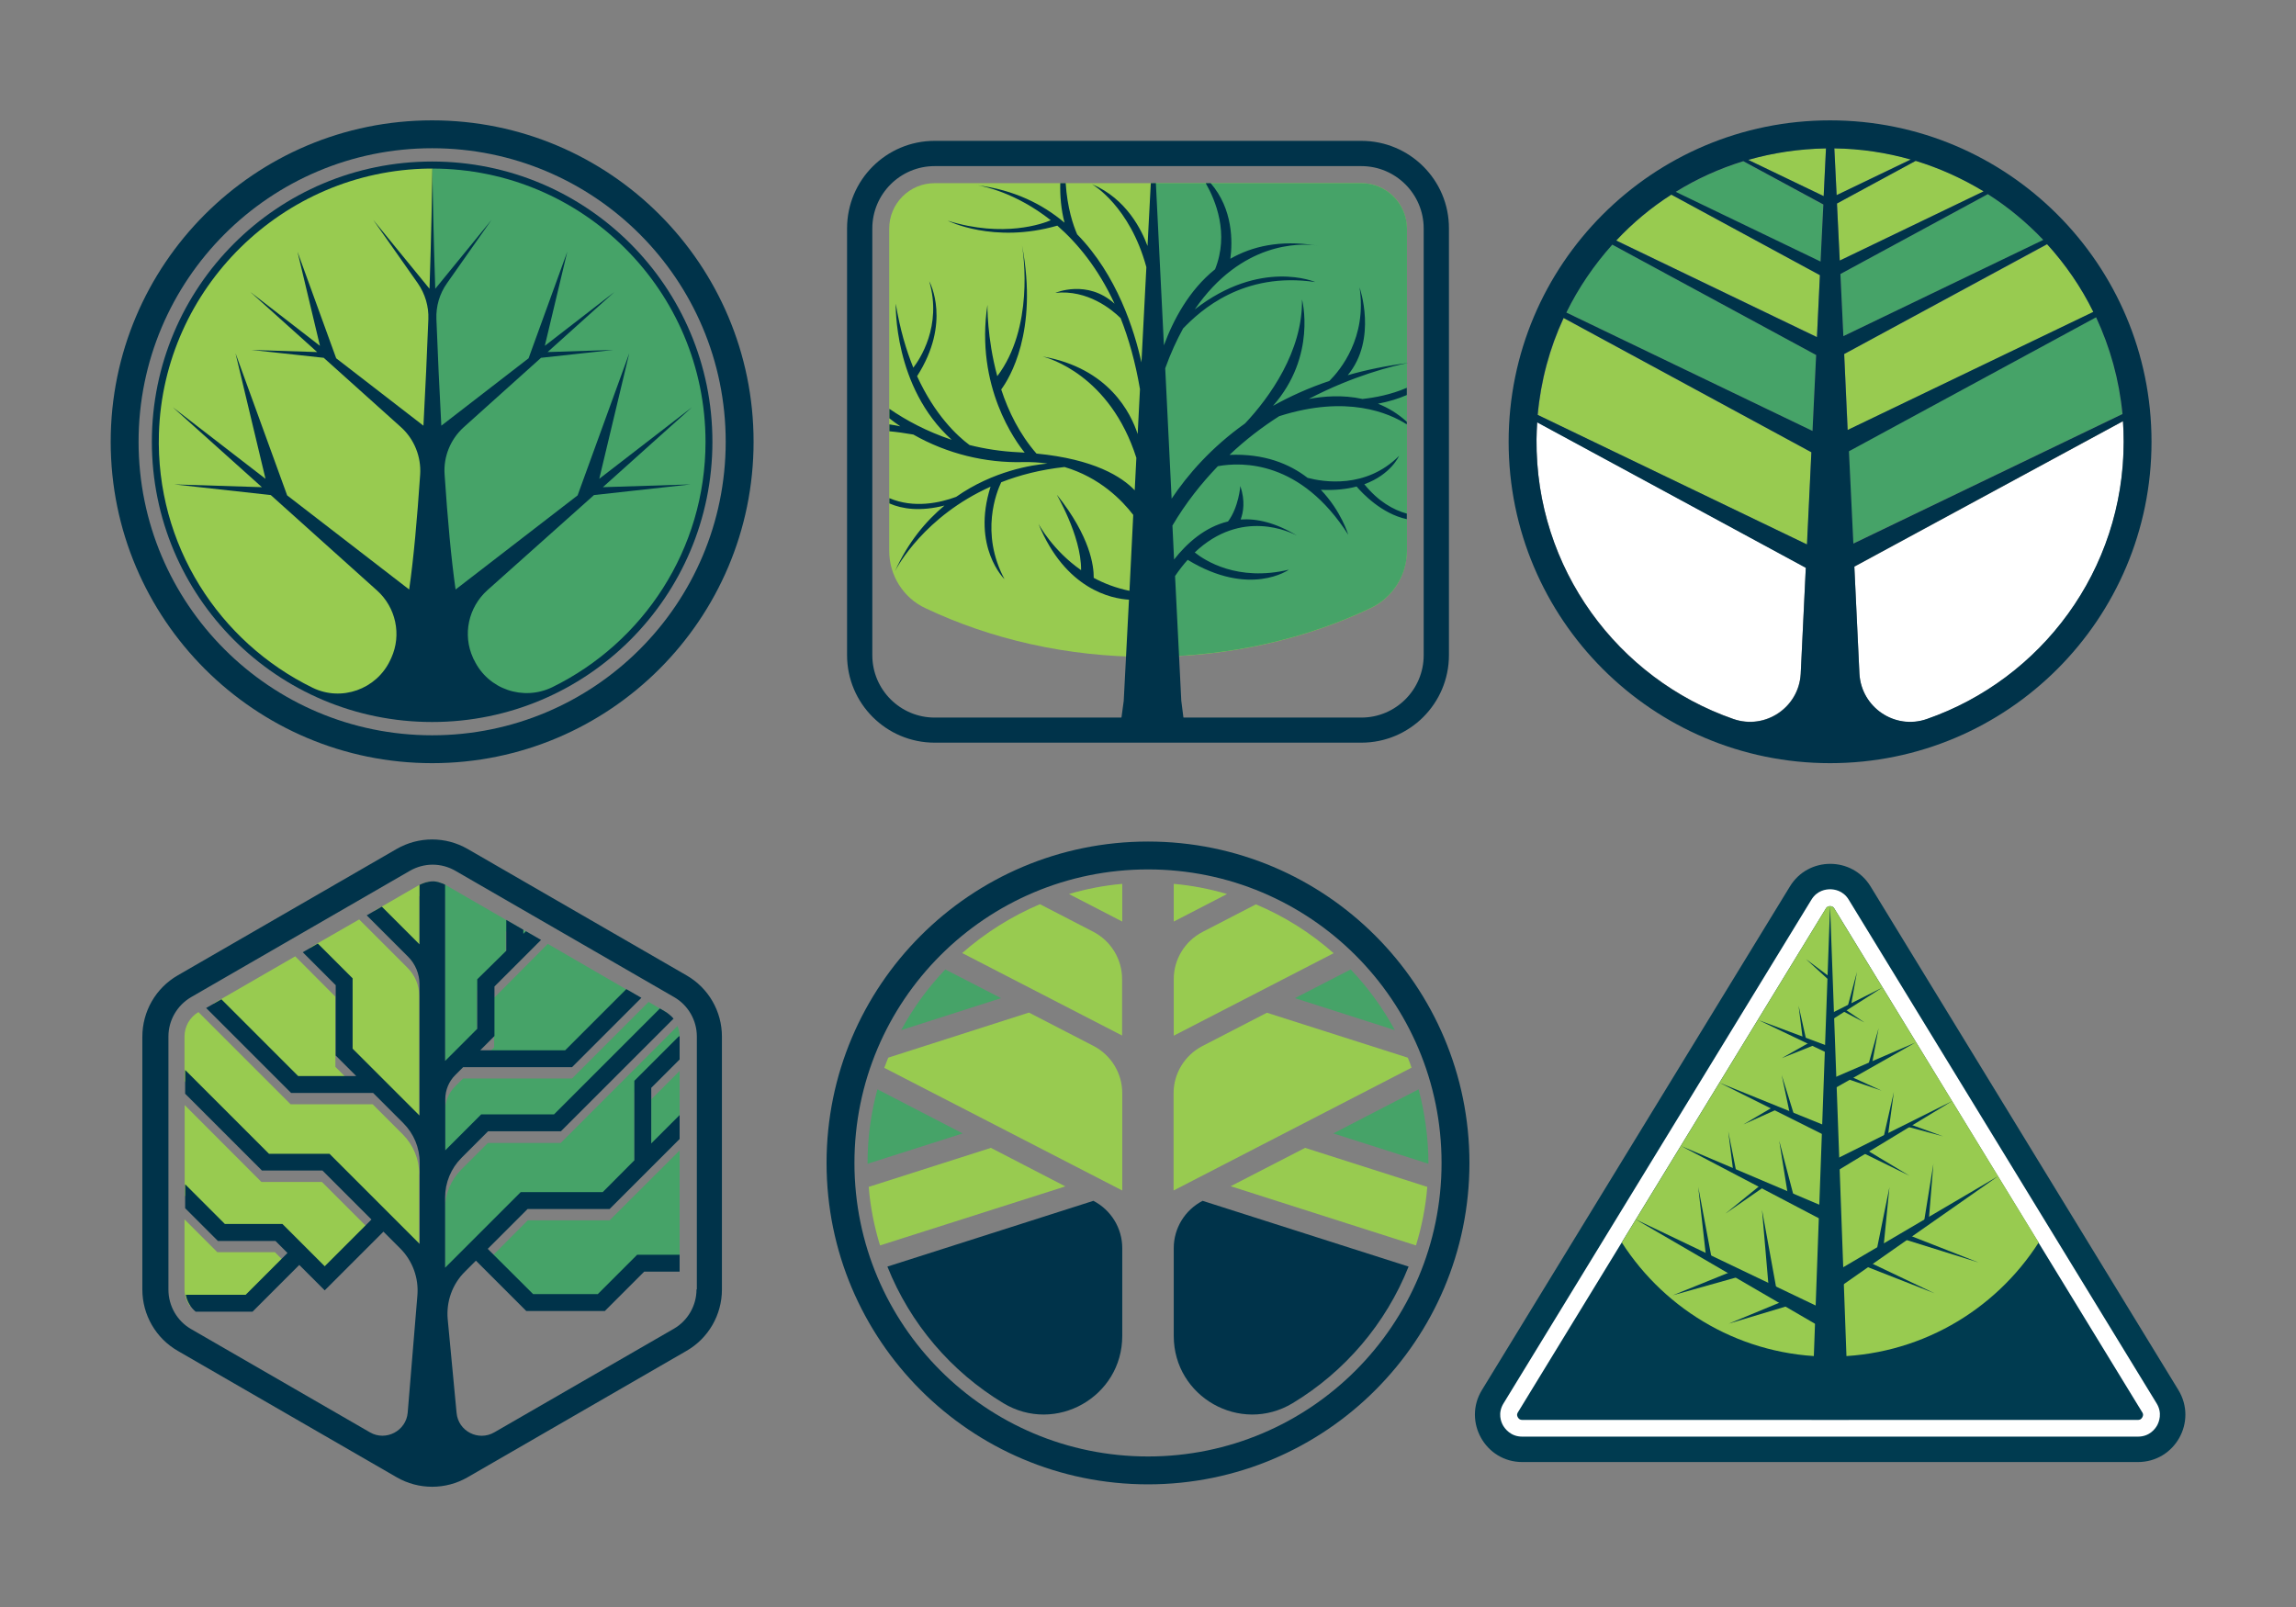 <?xml version="1.0" encoding="utf-8"?>
<!-- Generator: Adobe Illustrator 18.0.0, SVG Export Plug-In . SVG Version: 6.00 Build 0)  -->
<!DOCTYPE svg PUBLIC "-//W3C//DTD SVG 1.1//EN" "http://www.w3.org/Graphics/SVG/1.1/DTD/svg11.dtd">
<svg version="1.1" id="Layer_1" xmlns="http://www.w3.org/2000/svg" xmlns:xlink="http://www.w3.org/1999/xlink" x="0px" y="0px"
	 viewBox="0 0 1400 980" enable-background="new 0 0 1400 980" xml:space="preserve">
<rect x="0" y="0" width="1400" height="980" fill="#808080" stroke="none"/>
<g>
	<g>
		<path fill="#00334A" d="M700,513.2c-108.3,0-196,87.8-196,196s87.8,196,196,196s196-87.8,196-196S808.3,513.2,700,513.2z
			 M700,888.2c-98.9,0-179-80.1-179-179s80.1-179,179-179s179,80.1,179,179S798.9,888.2,700,888.2z"/>
		<g>
			<path fill="#46A368" d="M535,664.3c-3.9,14.3-6,29.4-6,44.9c0,0.2,0,0.3,0,0.5l58-18.5L535,664.3z"/>
			<path fill="#98CB50" d="M649.6,723.5L604.2,700l-74.5,23.8c1,12.3,3.4,24.3,6.9,35.7L649.6,723.5z"/>
			<path fill="#98CB50" d="M586.7,581.2l97.5,50.3v-34.5c0-12.1-6.8-23.2-17.6-28.8l-32.5-16.8C616.7,558.8,600.7,568.9,586.7,581.2
				z"/>
			<path fill="#46A368" d="M610.4,608.7l-34-17.5c-10.5,11-19.6,23.4-26.9,37L610.4,608.7z"/>
			<path fill="#00334A" d="M666.7,732.3l-125.6,40.1c13.9,34.9,38.9,64.1,70.7,83.3c31.8,19.2,72.5-3.8,72.5-41v-53.6
				C684.3,749,677.5,737.9,666.7,732.3L666.7,732.3z"/>
			<path fill="#98CB50" d="M684.3,562v-23c-11.2,1-22,3.1-32.5,6.2L684.3,562z"/>
			<path fill="#98CB50" d="M666.7,637.8l-39.3-20.3L541.6,645c-0.8,2-1.6,4.1-2.4,6.2L684.3,726v-59.4
				C684.3,654.5,677.5,643.4,666.7,637.8z"/>
		</g>
		<g>
			<path fill="#98CB50" d="M858.4,645l-85.9-27.4l-39.3,20.3c-10.8,5.6-17.6,16.7-17.6,28.8V726l145.1-74.9
				C860,649.1,859.3,647,858.4,645z"/>
			<path fill="#98CB50" d="M715.7,631.6l97.5-50.3c-14-12.4-30-22.5-47.4-29.8l-32.5,16.8c-10.8,5.6-17.6,16.7-17.6,28.8V631.6z"/>
			<path fill="#46A368" d="M850.5,628.2c-7.3-13.5-16.4-26-26.9-37l-34,17.5L850.5,628.2z"/>
			<path fill="#98CB50" d="M748.2,545.2c-10.5-3.1-21.3-5.2-32.5-6.2v23L748.2,545.2z"/>
			<path fill="#00334A" d="M733.3,732.3L733.3,732.3c-10.8,5.6-17.6,16.7-17.6,28.8v53.6c0,37.2,40.6,60.2,72.5,41
				c31.8-19.2,56.8-48.4,70.7-83.3L733.3,732.3z"/>
			<path fill="#98CB50" d="M870.3,723.8L795.8,700l-45.4,23.4l113,36.1C866.9,748.1,869.3,736.1,870.3,723.8z"/>
			<path fill="#46A368" d="M865,664.3l-52,26.9l58,18.5c0-0.2,0-0.3,0-0.5C870.9,693.7,868.8,678.6,865,664.3z"/>
		</g>
	</g>
	<g>
		<path fill="#00334A" d="M830.1,85.9H569.9c-29.5,0-53.4,23.9-53.4,53.4v260.2c0,29.5,23.9,53.4,53.4,53.4h260.2
			c29.5,0,53.4-23.9,53.4-53.4V139.3C883.6,109.8,859.6,85.9,830.1,85.9z M868.1,399.6c0,20.9-17,38-38,38H569.9
			c-20.9,0-38-17-38-38V139.3c0-20.9,17-38,38-38h260.2c20.9,0,38,17,38,38V399.6z"/>
		<path fill="#98CB50" d="M830.1,111.7H569.9c-15.3,0-27.7,12.4-27.7,27.7v196.5c0,15,8.6,28.7,22.1,35
			c39.9,18.9,86.2,29.7,135.7,29.7s95.8-10.8,135.7-29.7c13.5-6.4,22.1-20.1,22.1-35V139.3C857.8,124.1,845.4,111.7,830.1,111.7z"/>
		<path fill="#46A368" d="M830.1,111.7H702.7v288.8c48.5-0.4,93.9-11.1,133.1-29.7c13.5-6.4,22.1-20.1,22.1-35V139.3
			C857.8,124.1,845.4,111.7,830.1,111.7z"/>
		<g>
			<path fill="#00334A" d="M623,149.1C623,149.1,623,149,623,149.1C623,149.1,623,149.1,623,149.1z"/>
			<path fill="#00334A" d="M595.5,113c-0.1,0-0.1,0-0.1,0C595.4,112.9,595.5,112.9,595.5,113z"/>
			<path fill="#00334A" d="M801.8,149.5c0.8,0.1,1.5,0.2,2.3,0.4C804.1,149.9,803.3,149.7,801.8,149.5z"/>
			<path fill="#00334A" d="M545.5,348.6c0-0.1,0.1-0.1,0.1-0.2C545.6,348.5,545.5,348.6,545.5,348.6z"/>
			<path fill="#00334A" d="M857.8,221.5c-8.6,1.7-32.5,7.5-59.8,21.8c8.7-1.6,20.5-2.7,32.8,0c7.4-0.8,17.3-2.6,27-6.8v4.4
				c-5,2.2-10.8,4-17.6,5.3c6.1,2.4,12,5.9,17.6,11v1.6c-10.8-6.9-36.5-18.2-77.8-5c-10.2,6.5-20.5,14.3-30.3,23.6
				c21.2-0.9,36.6,5.5,47.6,14c9.5,2.5,35.5,6.9,55.8-13.4c0,0-4.9,11.4-21.2,17.3c8.6,10.6,17.8,15.7,25.9,17.9v3.4
				c-15.4-3.3-27.2-15.9-30.6-19.9c-6,1.6-13.1,2.4-21.8,2c12.5,13.1,16.7,27.4,16.7,27.4c-28.9-45.3-64.6-44.5-79.5-41.8
				c-10,10.4-19.5,22.3-27.7,36.2l1,20.7c7.7-9.8,18.7-19.8,32.9-23.2c6.5-8.6,7.5-21.6,7.5-21.6c3.1,9.2,1.8,16.1,0.2,20.4
				c10-0.7,21.4,2,34.3,9.8c-4-2.1-33.9-16.7-62.3,10.3c6,4.8,26,18,57.4,10.5c0,0-23.8,17.1-61.7-6c-2.6,2.9-5.2,6.2-7.7,9.9
				l3.8,76l2.5,19.7l-40.2-0.4l2.6-19.2l3.2-61.7c-10.5-0.6-38.7-6.1-55.2-46.3c0.5,0.9,8.8,16.3,26,28.3
				c0.2-21.5-16-47.6-14.6-45.8c20.3,25.5,22.4,43.4,22.3,50.5c6.3,3.4,13.6,6.2,21.8,7.9L691,314c-6.9-9-20.5-22.9-41.9-29.2
				c-14.6,1.6-27.4,4.9-38.6,9.3c-2.8,5.8-13,31,2,59.1c0,0-20.2-19.6-8.5-56.4c-40.2,18-56.9,48.7-58.3,51.6
				c8-17.7,18.8-30.6,30.2-40.1c-14.7,3.7-25.6,2.2-33.6-1.3v-3.2c15.1,6.4,31,2.8,40.7-0.8c22.7-15.9,46.5-19.5,55.7-20.3
				c-4.7-0.7-9.7-1-15-0.9c-22.6,0.6-46.1-5-66.8-16.8c-5.2-0.9-10.1-1.6-14.6-2v-4.2c2.7,0.4,4.9,0.8,6.7,1.2
				c-2.3-1.5-4.5-3.2-6.7-4.9v-5.8c10,6.9,22.7,13.8,38,18.9c-35.7-32.2-34.1-83-34.1-83c2.5,15.3,6.3,28.2,10.7,39
				c3.7-4.8,17.7-25.3,9.7-52.7c0.5,0.9,13.5,25.3-7.4,57.9c10.8,23.6,24.4,36.4,32,42c9.2,2.3,19.2,3.9,29.9,4.4
				c1.2,0.1,2.5,0.1,3.7,0.2c-5.2-6.4-30.3-40.1-22.7-90.1c0,0-0.4,19.9,6,43.5c22.3-29.5,16.1-73.8,15.1-79.7
				c10,52.6-7.8,81.2-12.7,87.8c4.4,13.4,11.2,27.3,21.5,39.1c35.1,3.4,52,14.1,59.9,22.4l1-19.8c-16.1-50.5-53.7-60.9-57.1-61.8
				c40.4,7.1,53.8,34.7,57.9,47.3l1.4-27.4c-2.8-16.5-6.9-30.9-11.8-43.3c-5.3-5.2-20.1-17.5-39.8-15.4c0,0,19.4-8.5,36.1,6.6
				c-10-21.6-22.6-36.9-34.9-47.6c-38.9,11.2-66.8-3-66.8-3c34.1,10.6,58.2,1.7,62.8-0.3c-21.5-17-41.4-20.8-44.6-21.3
				c22,2.8,39.4,11.3,53,22.8c-2.1-8-2.8-16.3-2.6-24.1h3.3c1,15.2,4.6,25.7,7,31.2c24.4,24.9,34.9,58.7,39.2,78.1l3-58.1
				c-10.1-37.1-32.5-50.2-33.2-50.6c21.2,8.9,30.5,28.4,33.9,37.7l2-38.3h3.1l4.9,98.9c5.6-15.2,15.2-33.6,31.2-46.4
				c8.7-21.8,0.3-42-5.7-52.5h3c13.7,15.8,13.4,35.8,12,46.1c13.4-7.7,30.4-11.5,51.9-8.2c-9.3-1.2-45.1-2.4-73.6,39.1
				c40.1-31.2,73.5-16.7,73.5-16.7c-44.1-6.5-70.1,17.4-80.6,28.3c-3.9,7.1-7.6,15.1-10.9,24.3l3.9,79.5
				c9.7-14.5,24.1-31.2,44.8-45.9c14.9-15.8,35.2-44.1,34.7-75.6c0,0,9.2,34.4-17.7,64.9c10.2-5.7,21.6-10.9,34.4-15.2
				c6.7-6.7,23-26.4,18.4-57c0,0,11.1,31.4-7.2,53.5c11.1-3.2,23.2-5.7,36.4-7.4V221.5z"/>
		</g>
	</g>
	<g>
		<path fill="#00334A" d="M263.5,73.4c-108.3,0-196,87.8-196,196s87.8,196,196,196s196-87.8,196-196S371.8,73.4,263.5,73.4z
			 M263.5,448.4c-98.9,0-179-80.1-179-179s80.1-179,179-179s179,80.1,179,179S362.4,448.4,263.5,448.4z"/>
		<path fill="#00334A" d="M263.5,98.5c-94.4,0-170.9,76.5-170.9,170.9s76.5,170.9,170.9,170.9s170.9-76.5,170.9-170.9
			S357.9,98.5,263.5,98.5z"/>
		<g>
			<path fill="#98CB50" d="M96.9,264.4c-2,68,36.8,127.2,93.7,155c17.6,8.6,38.9,1,47.3-16.7c0.2-0.5,0.5-1,0.7-1.5
				c6.4-14.1,2.8-30.8-8.7-41.1l-64.8-58.2l-58.9-6.5l53.5,1.7l-54.4-48.8l56.6,43.7l-18.3-76.6l31.5,86.7l74.4,57.4
				c2.7-18.7,4.9-43.4,6.7-70.1c0.7-10.9-3.6-21.6-11.7-28.9l-47.1-42.3l-44.1-4.8l40.1,1.3l-40.7-36.6l42.4,32.8l-13.7-57.4
				l23.6,65l53.2,41.1c1.2-22.1,2.2-44.5,3-65c0.3-7.8-2-15.4-6.4-21.8l-27.2-38.7l34.3,42c1.1-31.8,1.6-62,1.8-73.3
				c-0.8,0-1.5,0-2.3,0C172.4,104.1,99.6,175.7,96.9,264.4z"/>
			<path fill="#46A368" d="M263.6,102.8c0.2,11.3,0.7,41.5,1.8,73.3l34.3-42l-27.2,38.7c-4.5,6.4-6.7,14-6.4,21.8
				c0.8,20.6,1.8,43,3,65l53.2-41.1l23.6-65l-13.7,57.4l42.4-32.8l-40.7,36.6l40.1-1.3l-44.1,4.8l-47.1,42.3
				c-8.1,7.3-12.5,18-11.7,28.9c1.8,26.7,4,51.4,6.7,70.1l74.4-57.4l31.5-86.7l-18.3,76.6l56.6-43.7l-54.4,48.8l53.5-1.7l-58.9,6.5
				L297.1,360c-11.5,10.4-15.1,27-8.7,41.1c0.2,0.5,0.4,1,0.7,1.4c8.5,17.9,30.1,25.2,47.8,16.5c55.2-27.1,93.3-83.9,93.3-149.6
				C430.1,177.4,355.6,102.9,263.6,102.8z"/>
		</g>
	</g>
	<g>
		<g>
			<path fill="#98CB50" d="M1120.1,124.1l1.7,34.8l87.7-42.2c-12.8-7.9-26.7-14.2-41.4-18.6L1120.1,124.1z"/>
			<path fill="#98CB50" d="M1119.9,119l45.2-21.8c-14.8-4.2-30.4-6.6-46.6-6.8L1119.9,119z"/>
			<path fill="#46A368" d="M1294.1,252.5c-2-20.9-7.5-40.8-16.1-59l-150.7,81.6l2.7,56.3L1294.1,252.5z"/>
			<path fill="#46A368" d="M1212.1,118.4l-89.9,48.7l1.8,37.9l121.9-58.6C1235.8,135.7,1224.5,126.3,1212.1,118.4z"/>
			<path fill="#98CB50" d="M1124.5,215.9l2.2,46.4l149.8-72c-7.5-15.1-17-29-28.2-41.3L1124.5,215.9z"/>
			<path fill="#FFFFFF" d="M1294.5,256.9l-163.8,88.7l3.1,65.4c1.2,20.5,21.6,34.3,41,27.6c70-24.3,120.2-90.8,120.2-169.1
				C1294.9,265.2,1294.8,261,1294.5,256.9z"/>
			<path fill="#46A368" d="M1107.4,216.5l-124.3-67.3c-11.2,12.3-20.6,26.3-28,41.4l150.1,72.2L1107.4,216.5z"/>
			<path fill="#98CB50" d="M1113.4,90.5c-16.4,0.2-32.3,2.6-47.4,7l46,22.1L1113.4,90.5z"/>
			<path fill="#46A368" d="M1111.7,124.8L1063,98.4c-14.6,4.5-28.4,10.8-41.2,18.7l88.3,42.5L1111.7,124.8z"/>
			<path fill="#98CB50" d="M1104.5,275.8L953.5,194c-8.4,18.2-13.9,38.1-15.8,59.1l164.2,79L1104.5,275.8z"/>
			<path fill="#98CB50" d="M1109.7,167.8l-90.6-49.1c-12.3,7.9-23.6,17.3-33.6,27.9l122.4,58.9L1109.7,167.8z"/>
			<path fill="#FFFFFF" d="M936.9,267.8c-0.7,78.9,49.7,146.1,120,170.6c19.4,6.8,39.9-7,41.1-27.6l3.1-64.7l-163.8-88.7
				C937.1,260.9,937,264.4,936.9,267.8z"/>
		</g>
		<path fill="#00334A" d="M1115.9,73.4c-108.3,0-196,87.8-196,196s87.8,196,196,196c108.3,0,196-87.8,196-196
			S1224.2,73.4,1115.9,73.4z M1120.1,124.1l48-26c14.7,4.5,28.5,10.8,41.4,18.6l-87.7,42.2L1120.1,124.1z M1119.9,119l-1.4-28.5
			c16.1,0.2,31.7,2.6,46.6,6.8L1119.9,119z M1124.5,215.9l123.7-67c11.2,12.3,20.8,26.2,28.2,41.3l-149.8,72L1124.5,215.9z
			 M1278.1,193.5c8.5,18.2,14.1,38.1,16.1,59l-164.1,79l-2.7-56.3L1278.1,193.5z M1245.9,146.3L1124,205l-1.8-37.9l89.9-48.7
			C1224.5,126.3,1235.8,135.7,1245.9,146.3z M955.1,190.6c7.4-15.1,16.9-29,28-41.4l124.3,67.3l-2.2,46.3L955.1,190.6z
			 M1104.5,275.8l-2.7,56.2l-164.2-79c1.9-21,7.3-40.8,15.8-59.1L1104.5,275.8z M1110.1,159.5l-88.3-42.5
			c12.7-7.9,26.6-14.2,41.2-18.7l48.8,26.4L1110.1,159.5z M1066,97.5c15.1-4.3,31-6.7,47.4-7l-1.4,29.1L1066,97.5z M1019.1,118.7
			l90.6,49.1l-1.8,37.8l-122.4-58.9C995.5,136,1006.7,126.6,1019.1,118.7z M1056.9,438.5c-70.4-24.5-120.7-91.8-120-170.6
			c0-3.5,0.2-6.9,0.4-10.3l163.8,88.7l-3.1,64.7C1096.9,431.5,1076.4,445.3,1056.9,438.5z M1174.8,438.5c-19.4,6.7-39.8-7.1-41-27.6
			l-3.1-65.4l163.8-88.7c0.3,4.1,0.4,8.3,0.4,12.6C1294.9,347.7,1244.7,414.2,1174.8,438.5z"/>
	</g>
	<g>
		<g>
			<g>
				<polygon fill="#46A368" points="397.1,670.4 397.1,704.3 414.4,687 414.4,653.1 				"/>
				<path fill="#46A368" d="M271.4,780.1l46.1-46.1h50l19.4-19.4h-0.1v-48.4l27.2-27.2c0.2,0.1,0.2,0.1,0.4,0.2v-7
					c0-0.2,0-0.4,0-0.6c-0.1-2-0.5-4-1.3-5.9l-71.2,71.3h-44.4l-16.2,16.2c-6.4,6.4-10,15-10,24.1V780.1z"/>
				<path fill="#46A368" d="M277.6,662.4c-4,4-6.2,9.3-6.2,14.9v31.1l21.9-21.9h44.4l69-69c0,0,0,0-0.1,0c-0.3-0.2-0.5-0.3-0.8-0.5
					l-3.5-2l-6.8-4l-46.7,46.7h-66.4L277.6,662.4z"/>
				<polygon fill="#46A368" points="301.3,638.7 292.6,647.4 344.3,647.4 386.1,605.7 381.6,603.2 334,575.6 301.3,608.5 				"/>
				<path fill="#46A368" d="M265.5,544.8c0.3,0,0.7,0.1,1,0.2c0.3,0.1,0.6,0.1,0.9,0.2c0.1,0,0.1,0,0.2,0.1c0.2,0.1,0.5,0.1,0.7,0.2
					c0.1,0,0.1,0,0.2,0.1c0.9,0.3,1.9,0.7,2.8,1.1V654l19.6-19.6v-30.2l17.5-17.5v-18.8l8.5,4.9l1.9,1.1v2.5l5.9-6.1l-4.3-2.5
					l-1.6-0.9l-1.9-1.1l-8.5-4.9v0l-36.3-21c-0.3-0.2-0.5-0.3-0.8-0.4c-0.9-0.5-1.8-0.8-2.8-1.1c-0.1,0-0.1,0-0.2-0.1
					c-0.2-0.1-0.5-0.1-0.7-0.2c-0.1,0-0.1,0-0.2-0.1c-0.3-0.1-0.6-0.1-0.9-0.2c-0.3-0.1-0.7-0.1-1-0.2c-0.3,0-0.6-0.1-0.9-0.1
					c-0.1,0-0.1,0-0.2,0v7c0.1,0,0.1,0,0.2,0C264.9,544.7,265.2,544.7,265.5,544.8z"/>
				<polygon fill="#46A368" points="321.8,744.2 297.5,768.6 325.1,796.2 364.5,796.2 388.5,772.2 414.4,772.2 414.4,701.6 
					371.7,744.2 				"/>
			</g>
			<g>
				<polygon fill="#98CB50" points="159.4,720.8 112.6,673.9 112.6,729.1 136.8,753.3 171.9,753.3 197.7,779.2 226.2,750.7 
					196.3,720.8 				"/>
				<path fill="#98CB50" d="M255.6,715.9c0-9-3.6-17.7-10-24.1l-18.4-18.4h-50l-56.2-56.2c-5.3,3.1-8.5,8.8-8.5,14.9v27.2l51.1,51.1
					h36.9l55,55V715.9z"/>
				<path fill="#98CB50" d="M261.5,537.8c-0.3,0-0.7,0.1-1,0.2c-0.3,0.1-0.6,0.1-0.9,0.2c-0.1,0-0.2,0-0.3,0.1
					c-0.2,0.1-0.5,0.1-0.7,0.2c-0.1,0-0.1,0-0.2,0.1c-0.6,0.2-1.2,0.4-1.8,0.7c-0.3,0.1-0.6,0.3-0.9,0.4l0,0
					c-0.3,0.1-0.5,0.3-0.8,0.4l-22.2,12.8l-4.4,2.5l27.4,27.5v-36.3l0,0c0.3-0.1,0.6-0.3,0.9-0.4c0.6-0.3,1.2-0.5,1.8-0.7
					c0.1,0,0.1,0,0.2-0.1c0.2-0.1,0.5-0.1,0.7-0.2c0.1,0,0.2-0.1,0.3-0.1c0.3-0.1,0.6-0.1,0.9-0.2c0.3-0.1,0.7-0.1,1-0.2
					c0.2,0,0.5-0.1,0.7-0.1c0.1,0,0.2,0,0.4,0v-7c-0.1,0-0.1,0-0.2,0C262.1,537.7,261.8,537.7,261.5,537.8z"/>
				<polygon fill="#98CB50" points="130.3,611.9 181.6,663.1 216.9,663.1 204.5,650.6 204.5,607.8 180,583.2 134.8,609.3 				"/>
				<path fill="#98CB50" d="M115.8,796.4h33.6l25.5-25.5l-7.3-7.3h-35.1l-20-20v42.7c0,1,0.1,2.1,0.3,3.1
					C113.3,792,114.3,794.3,115.8,796.4z"/>
				<path fill="#98CB50" d="M255.6,607.2c0-6.3-2.5-12.3-6.9-16.8L219,560.7l-25.4,14.6l-4.4,2.5l25.6,25.6v42.9l40.8,40.8V607.2z"
					/>
			</g>
		</g>
		<path fill="#00334A" d="M418.6,594.8l-133.5-77.1c-13.4-7.7-29.8-7.7-43.2,0l-133.5,77.1c-13.4,7.7-21.6,22-21.6,37.4v154.2
			c0,15.4,8.2,29.7,21.6,37.4l133.5,77.1c13.4,7.7,29.8,7.7,43.2,0l133.5-77.1c13.4-7.7,21.6-22,21.6-37.4V632.1
			C440.2,616.7,432,602.5,418.6,594.8z M424.7,786.3c0,9.9-5.3,19.1-13.8,24l-109.5,63.2c-9.7,5.6-22-0.7-23-11.9l-5.4-57
			c-1-10.8,2.8-21.5,10.5-29.1l6.7-6.7l30.7,30.7h47.9l24-24h21.6v-10.3h-25.9l-24,24h-39.4l-27.7-27.6l24.3-24.3h50l42.7-42.7V680
			l-17.3,17.3v-33.9l17.3-17.3v-14c-0.2-0.1-0.2-0.1-0.4-0.2l-27.2,27.2v48.4h0.1L367.5,727h-50l-46.1,46.1v-42.9
			c0-9,3.6-17.7,10-24.1l16.2-16.2h44.4l68.7-68.7c-0.3-0.4-0.7-0.8-1.1-1.2c-0.1-0.1-0.2-0.2-0.3-0.3c-0.2-0.2-0.4-0.4-0.6-0.5
			c-0.5-0.5-1.1-0.9-1.6-1.3c-0.1-0.1-0.3-0.2-0.4-0.3c-0.3-0.2-0.5-0.3-0.8-0.5l-3.5-2.1l0,0l-64.6,64.6h-44.4l-21.9,21.9v-31.1
			c0-5.6,2.2-11,6.2-14.9l4.7-4.7h66.4l42.3-42.3l-9.2-5.3l-37.3,37.3h-51.8l8.7-8.7v-30.2l28.4-28.4l-9.2-5.3l0,0l-1.6,1.6v-2.5
			l-1.9-1.1l-8.5-4.9v18.8L291,597.2v30.2l-19.6,19.6V539.5c-0.9-0.5-1.8-0.8-2.8-1.1c-0.1,0-0.1,0-0.2-0.1
			c-0.2-0.1-0.5-0.1-0.7-0.2c-0.1,0-0.1,0-0.2-0.1c-0.3-0.1-0.6-0.1-0.9-0.2c-0.3-0.1-0.7-0.1-1-0.2c-0.3,0-0.6-0.1-0.9-0.1
			c-0.4,0-0.8,0-1.2,0c-0.4,0-0.8,0-1.2,0.1c-0.2,0-0.5,0-0.7,0.1c-0.3,0-0.7,0.1-1,0.2c-0.3,0.1-0.6,0.1-0.9,0.2
			c-0.1,0-0.2,0-0.3,0.1c-0.2,0.1-0.5,0.1-0.7,0.2c-0.1,0-0.1,0-0.2,0.1c-0.6,0.2-1.2,0.4-1.8,0.7c-0.3,0.1-0.6,0.3-0.9,0.4l0,0
			v36.3l-23-23l-9.2,5.3l25.3,25.3c4.4,4.4,6.9,10.5,6.9,16.8v80l-40.8-40.8v-42.9l-21.2-21.2l-9.2,5.3l20.1,20.1v42.9l12.5,12.5
			h-35.4l-46.8-46.8l-9.3,5.3l51.8,51.8h50l18.4,18.4c6.4,6.4,10,15,10,24.1v49.6l-55-55h-36.9l-51.1-51.1V667l46.8,46.8h36.9
			l29.9,29.9l-28.5,28.5l-25.8-25.8h-35.1l-24.2-24.2v14.6l20,20h35.1l7.3,7.3l-25.5,25.5h-36.5c0.7,4,2.9,7.7,6,10.3h34.7
			l28.5-28.5l15.5,15.5l35.8-35.8l10.2,10.2c7.6,7.6,11.4,18.1,10.5,28.7l-5.9,71.4c-0.9,11.2-13.3,17.7-23,12.1l-109.1-63
			c-8.5-4.9-13.8-14.1-13.8-24V632.1c0-9.9,5.3-19,13.8-24l133.5-77.1c4.2-2.4,9-3.7,13.8-3.7c4.9,0,9.6,1.3,13.8,3.7l133.5,77.1
			c8.5,4.9,13.8,14.1,13.8,24V786.3z"/>
	</g>
	<g>
		<path fill="#003B50" d="M1328.3,847.7l-187.7-307.1c-11.2-18.4-38-18.4-49.2,0L903.6,847.7c-11.7,19.2,2.1,43.9,24.6,43.9h187.7
			h187.7C1326.2,891.6,1340,867,1328.3,847.7z"/>
		<path fill="#FFFFFF" d="M928.2,876.1c-7.1,0-10.5-4.8-11.7-6.8c-1.2-2.1-3.4-7.5,0.3-13.5l187.7-307.1c3.5-5.8,9.1-6.4,11.4-6.4
			c2.3,0,7.9,0.6,11.4,6.4l187.7,307.1c3.7,6,1.4,11.5,0.3,13.5c-1.2,2.1-4.6,6.8-11.7,6.8H928.2z"/>
		<path fill="#003B50" d="M1306.3,864.3c-0.9,1.6-2.1,1.6-2.7,1.6H928.2c-0.5,0-1.8,0-2.7-1.6c-0.9-1.6-0.2-2.6,0.1-3.1l187.7-307.1
			c0.2-0.4,0.9-1.5,2.6-1.5s2.4,1.1,2.6,1.5l187.7,307.1C1306.5,861.6,1307.2,862.7,1306.3,864.3z"/>
		<path fill="#98CB50" d="M1118.5,554.1c-0.2-0.4-0.9-1.5-2.6-1.5c-1.7,0-2.4,1.1-2.6,1.5L988.9,757.7
			c26.8,41.8,73.7,69.6,127.1,69.6c53.4,0,100.3-27.7,127.1-69.6L1118.5,554.1z"/>
		<polygon fill="#003B50" points="1127.3,865.8 1104.6,865.8 1115.9,552.6 		"/>
		<polygon fill="#003B50" points="1113.5,799.2 997.3,743.6 1113.8,811.4 		"/>
		<polygon fill="#003B50" points="1117.1,776.8 1218.3,717.3 1117.6,787.8 		"/>
		<polygon fill="#003B50" points="1112.4,744.7 1025.1,698.9 1112.7,736.1 		"/>
		<polygon fill="#003B50" points="1117.8,715.5 1190.3,671.5 1117.4,707.9 		"/>
		<polygon fill="#003B50" points="1114.9,693.5 1048.5,660.3 1115.3,687.4 		"/>
		<polygon fill="#003B50" points="1116.4,665 1167.9,635.8 1116,658.2 		"/>
		<polygon fill="#003B50" points="1116,643 1072.3,622.1 1116.7,638.7 		"/>
		<polygon fill="#003B50" points="1115.9,618.3 1147.7,602.3 1116,622.5 		"/>
		<polygon fill="#003B50" points="1040.3,766.6 1035.5,723.8 1044,768.9 		"/>
		<polygon fill="#003B50" points="1054.6,775.9 1020,789.9 1059.8,778.7 		"/>
		<polygon fill="#003B50" points="1078.4,784.4 1074.4,737.8 1083.4,787.2 		"/>
		<polygon fill="#003B50" points="1054.1,807.2 1088.7,792.9 1092.4,795.7 		"/>
		<polygon fill="#003B50" points="1136,771.6 1179.6,788.7 1139.5,769.6 		"/>
		<polygon fill="#003B50" points="1160.6,755.6 1206.4,769.9 1163.6,753.1 		"/>
		<polygon fill="#003B50" points="1144.3,762.6 1144.3,762.4 1152.1,724 1148.5,760.4 		"/>
		<polygon fill="#003B50" points="1173.1,745.6 1178.9,709.7 1176.1,744.1 		"/>
		<polygon fill="#003B50" points="1090.2,728.8 1084.9,695.7 1093.9,730 		"/>
		<polygon fill="#003B50" points="1075.6,723.8 1052.1,740.1 1073.4,722.8 		"/>
		<polygon fill="#003B50" points="1056.8,713.8 1053.8,689.9 1058.8,715 		"/>
		<polygon fill="#003B50" points="1135.8,703 1164.3,717 1138.5,701.5 		"/>
		<polygon fill="#003B50" points="1148.3,694.5 1154.8,665.9 1151.1,693.2 		"/>
		<polygon fill="#003B50" points="1162.3,686.9 1184.9,693 1165.3,685.9 		"/>
		<polygon fill="#003B50" points="1091.2,678.4 1086.4,655.6 1094.2,680.7 		"/>
		<polygon fill="#003B50" points="1080.9,675.2 1063.1,685.7 1083.1,676.7 		"/>
		<polygon fill="#003B50" points="1126.2,657.9 1147.3,665.1 1128.7,656.6 		"/>
		<polygon fill="#003B50" points="1139,650.1 1145.5,627 1141.5,648.6 		"/>
		<polygon fill="#003B50" points="1099.2,633.3 1096.7,613.3 1101.4,634.3 		"/>
		<polygon fill="#003B50" points="1126.7,613.5 1132.3,592.7 1128.7,613 		"/>
		<polygon fill="#003B50" points="1102.7,636.1 1086.4,645.3 1106.4,637.3 		"/>
		<polygon fill="#003B50" points="1115.2,597.7 1101.2,584.9 1116,596 		"/>
		<polygon fill="#003B50" points="1122.5,616 1136.8,623.5 1124.7,615.3 		"/>
	</g>
</g>
</svg>
